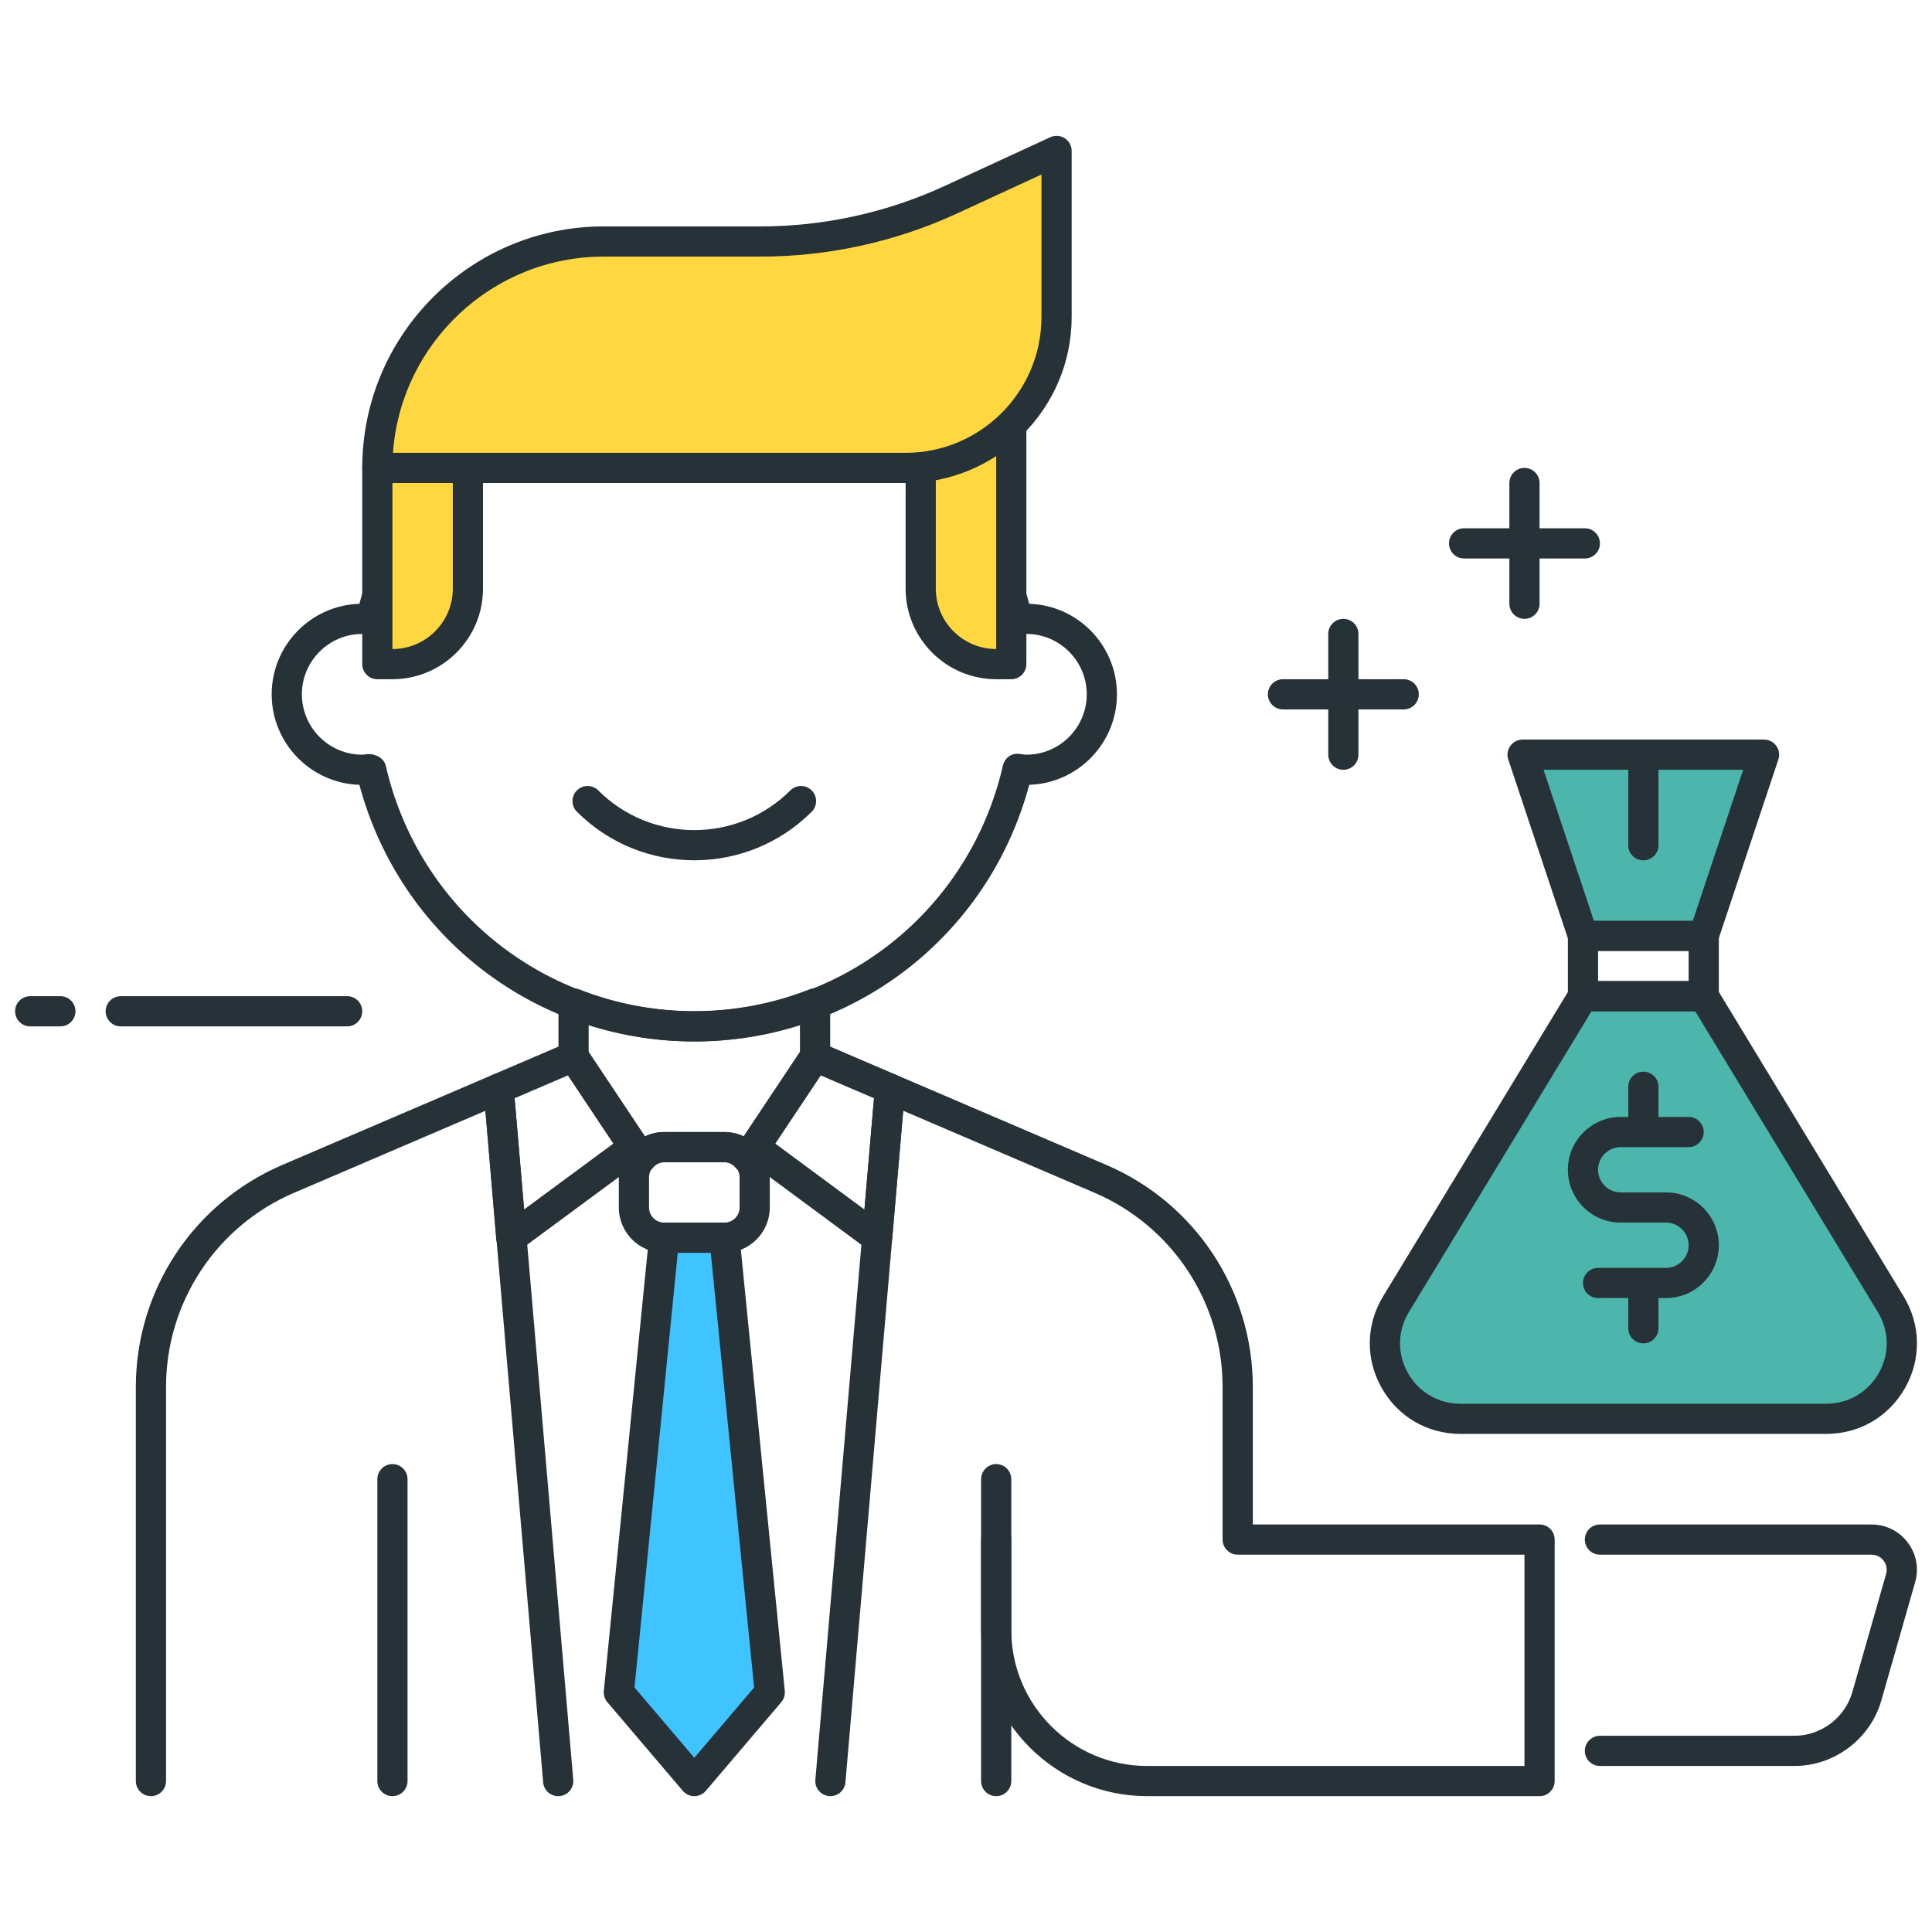 <?xml version="1.0" encoding="utf-8"?>
<!-- Generator: Adobe Illustrator 21.1.0, SVG Export Plug-In . SVG Version: 6.00 Build 0)  -->
<svg version="1.1" id="Layer_1" xmlns="http://www.w3.org/2000/svg" xmlns:xlink="http://www.w3.org/1999/xlink" x="0px" y="0px"
	 viewBox="0 0 64 64" style="enable-background:new 0 0 64 64;" xml:space="preserve">
<style type="text/css">
	.st0{fill:#263238;}
	.st1{fill:#FFD740;}
	.st2{fill:#40C4FF;}
	.st3{fill:#FF5252;}
	.st4{fill:#4DB6AC;}
	.st5{fill:#FFFFFF;}
	.st6{fill:#37474F;}
	.st7{fill:#4FC3F7;}
</style>
<g>
	<g>
		<path class="st0" d="M18.49,59.5c-0.257,0-0.475-0.196-0.497-0.457L16.08,36.796l-6.337,2.716C7.165,40.616,5.5,43.143,5.5,45.945
			V59c0,0.276-0.224,0.5-0.5,0.5S4.5,59.276,4.5,59V45.945c0-3.204,1.903-6.09,4.849-7.354l6.973-2.988
			c0.147-0.062,0.317-0.051,0.454,0.031c0.138,0.082,0.228,0.226,0.241,0.386l1.973,22.937c0.023,0.275-0.18,0.518-0.455,0.541
			C18.52,59.499,18.505,59.5,18.49,59.5z"/>
	</g>
	<g>
		<path class="st0" d="M27.509,59.5c-0.015,0-0.029-0.001-0.044-0.002c-0.275-0.023-0.479-0.266-0.455-0.541l1.974-22.937
			c0.014-0.16,0.104-0.304,0.241-0.386c0.138-0.081,0.307-0.093,0.454-0.031l6.973,2.988c2.945,1.264,4.849,4.149,4.849,7.354V50.5
			H51c0.276,0,0.5,0.224,0.5,0.5v8c0,0.276-0.224,0.5-0.5,0.5H38c-3.032,0-5.5-2.468-5.5-5.5v-3c0-0.276,0.224-0.5,0.5-0.5
			s0.5,0.224,0.5,0.5v3c0,2.481,2.019,4.5,4.5,4.5h12.5v-7H41c-0.276,0-0.5-0.224-0.5-0.5v-5.055c0-2.803-1.665-5.329-4.243-6.434
			l-6.337-2.716l-1.914,22.247C27.983,59.304,27.765,59.5,27.509,59.5z"/>
	</g>
	<g>
		<path class="st0" d="M59.439,58.5H53c-0.276,0-0.5-0.224-0.5-0.5s0.224-0.5,0.5-0.5h6.439c0.888,0,1.679-0.597,1.923-1.45
			l1.118-3.912c0.043-0.152,0.014-0.312-0.082-0.438c-0.095-0.127-0.241-0.199-0.399-0.199H53c-0.276,0-0.5-0.224-0.5-0.5
			s0.224-0.5,0.5-0.5h8.999c0.476,0,0.912,0.218,1.198,0.597s0.375,0.858,0.244,1.316l-1.118,3.912
			C61.958,57.605,60.771,58.5,59.439,58.5z"/>
	</g>
	<g>
		<path class="st4" d="M60.496,47H48.381c-1.949,0-3.149-2.131-2.137-3.797L52.439,33h4l6.194,10.203
			C63.645,44.869,62.445,47,60.496,47z"/>
		<path class="st0" d="M60.496,47.5H48.381c-1.099,0-2.076-0.571-2.614-1.528c-0.539-0.957-0.52-2.089,0.05-3.028l6.194-10.203
			c0.091-0.149,0.253-0.24,0.428-0.24h4c0.175,0,0.337,0.091,0.428,0.24l6.194,10.203c0.569,0.939,0.589,2.071,0.05,3.028
			C62.572,46.929,61.595,47.5,60.496,47.5z M52.72,33.5l-6.048,9.963c-0.381,0.626-0.393,1.38-0.034,2.019
			c0.359,0.638,1.011,1.019,1.743,1.019h12.115c0.732,0,1.384-0.381,1.743-1.019c0.358-0.639,0.347-1.393-0.034-2.019L56.157,33.5
			H52.72z"/>
	</g>
	<g>
		<path class="st0" d="M56.438,33.5h-4c-0.276,0-0.5-0.224-0.5-0.5v-2c0-0.276,0.224-0.5,0.5-0.5h4c0.276,0,0.5,0.224,0.5,0.5v2
			C56.938,33.276,56.715,33.5,56.438,33.5z M52.938,32.5h3v-1h-3V32.5z"/>
	</g>
	<g>
		<path class="st0" d="M55.188,43h-2.25c-0.276,0-0.5-0.224-0.5-0.5s0.224-0.5,0.5-0.5h2.25c0.413,0,0.75-0.337,0.75-0.75
			s-0.337-0.75-0.75-0.75h-1.5c-0.965,0-1.75-0.785-1.75-1.75S52.724,37,53.688,37h2.25c0.276,0,0.5,0.224,0.5,0.5
			s-0.224,0.5-0.5,0.5h-2.25c-0.413,0-0.75,0.337-0.75,0.75s0.337,0.75,0.75,0.75h1.5c0.965,0,1.75,0.785,1.75,1.75
			S56.153,43,55.188,43z"/>
	</g>
	<g>
		<path class="st0" d="M54.438,37.5c-0.276,0-0.5-0.224-0.5-0.5v-1c0-0.276,0.224-0.5,0.5-0.5s0.5,0.224,0.5,0.5v1
			C54.938,37.276,54.715,37.5,54.438,37.5z"/>
	</g>
	<g>
		<path class="st0" d="M54.438,44.5c-0.276,0-0.5-0.224-0.5-0.5v-1c0-0.276,0.224-0.5,0.5-0.5s0.5,0.224,0.5,0.5v1
			C54.938,44.276,54.715,44.5,54.438,44.5z"/>
	</g>
	<g>
		<polygon class="st4" points="56.439,31 52.439,31 50.439,25 58.439,25 		"/>
		<path class="st0" d="M56.438,31.5h-4c-0.215,0-0.406-0.138-0.475-0.342l-2-6c-0.051-0.152-0.025-0.32,0.069-0.45
			c0.094-0.131,0.244-0.208,0.405-0.208h8c0.161,0,0.312,0.077,0.405,0.208c0.095,0.13,0.12,0.298,0.069,0.45l-2,6
			C56.845,31.362,56.653,31.5,56.438,31.5z M52.799,30.5h3.279l1.667-5h-6.613L52.799,30.5z"/>
	</g>
	<g>
		<path class="st0" d="M54.438,28.5c-0.276,0-0.5-0.224-0.5-0.5v-3c0-0.276,0.224-0.5,0.5-0.5s0.5,0.224,0.5,0.5v3
			C54.938,28.276,54.715,28.5,54.438,28.5z"/>
	</g>
	<g>
		<path class="st0" d="M23,34.5c-5.244,0-9.746-3.475-11.095-8.502C10.295,25.948,9,24.622,9,23s1.295-2.948,2.905-2.998
			C13.254,14.975,17.756,11.5,23,11.5s9.746,3.475,11.095,8.502C35.705,20.052,37,21.378,37,23s-1.295,2.948-2.905,2.998
			C32.746,31.025,28.244,34.5,23,34.5z M12.224,24.979c0.239,0,0.5,0.15,0.553,0.379C13.878,30.152,18.082,33.5,23,33.5
			s9.122-3.348,10.224-8.142c0.057-0.248,0.282-0.421,0.548-0.384C33.901,24.992,33.95,25,34,25c1.103,0,2-0.897,2-2s-0.897-2-2-2
			c-0.046,0-0.091,0.008-0.135,0.014c-0.253,0.034-0.583-0.119-0.642-0.372C32.122,15.848,27.918,12.5,23,12.5
			s-9.122,3.348-10.224,8.142c-0.057,0.247-0.294,0.411-0.543,0.385C12.092,21.008,12.047,21,12,21c-1.103,0-2,0.897-2,2
			s0.897,2,2,2c0.051,0,0.101-0.009,0.149-0.016C12.174,24.981,12.198,24.979,12.224,24.979z"/>
	</g>
	<g>
		<path class="st1" d="M13,22h-0.5v-6.5h3v4C15.5,20.881,14.381,22,13,22z"/>
		<path class="st0" d="M13,22.5h-0.5c-0.276,0-0.5-0.224-0.5-0.5v-6.5c0-0.276,0.224-0.5,0.5-0.5h3c0.276,0,0.5,0.224,0.5,0.5v4
			C16,21.154,14.654,22.5,13,22.5z M13,21.5h0.01H13z M13,16v5.5c1.103,0,2-0.897,2-2V16H13z"/>
	</g>
	<g>
		<path class="st1" d="M30.5,15.45v4.05c0,1.381,1.119,2.5,2.5,2.5h0.5v-7.935C32.711,14.84,31.662,15.333,30.5,15.45z"/>
		<path class="st0" d="M33.5,22.5H33c-1.654,0-3-1.346-3-3v-4.05c0-0.257,0.194-0.472,0.45-0.497
			c1.029-0.104,1.988-0.546,2.699-1.244c0.145-0.142,0.359-0.183,0.544-0.104C33.879,13.683,34,13.864,34,14.065V22
			C34,22.276,33.776,22.5,33.5,22.5z M31,15.884V19.5c0,1.103,0.897,2,2,2v-6.401C32.398,15.484,31.718,15.753,31,15.884z"/>
	</g>
	<g>
		<path class="st0" d="M23,28.498c-1.408,0-2.816-0.536-3.889-1.608c-0.195-0.195-0.195-0.512,0-0.707s0.512-0.195,0.707,0
			c1.754,1.754,4.609,1.754,6.363,0c0.195-0.195,0.512-0.195,0.707,0s0.195,0.512,0,0.707C25.816,27.962,24.408,28.498,23,28.498z"
			/>
	</g>
	<g>
		<path class="st1" d="M30,15.5H12.5v0c0-4.142,3.358-7.5,7.5-7.5h5.205c2.171,0,4.315-0.471,6.286-1.381L35,5v5.5
			C35,13.262,32.761,15.5,30,15.5z"/>
		<path class="st0" d="M30,16H12.5c-0.276,0-0.5-0.224-0.5-0.5c0-4.411,3.589-8,8-8h5.205c2.085,0,4.186-0.462,6.076-1.335
			l3.509-1.619c0.156-0.07,0.336-0.06,0.479,0.033C35.413,4.671,35.5,4.829,35.5,5v5.5C35.5,13.532,33.032,16,30,16z M13.018,15H30
			c2.481,0,4.5-2.019,4.5-4.5V5.781l-2.799,1.292C29.68,8.007,27.434,8.5,25.205,8.5H20C16.309,8.5,13.275,11.373,13.018,15z"/>
	</g>
	<g>
		<polygon class="st2" points="25.5,56.063 23,59 20.5,56.063 22,41 24,41 		"/>
		<path class="st0" d="M23,59.5c-0.146,0-0.286-0.064-0.381-0.176l-2.5-2.938c-0.088-0.104-0.13-0.238-0.116-0.374l1.5-15.062
			c0.025-0.256,0.24-0.45,0.497-0.45h2c0.257,0,0.472,0.194,0.497,0.45l1.5,15.062c0.014,0.136-0.028,0.271-0.116,0.374l-2.5,2.938
			C23.286,59.436,23.146,59.5,23,59.5z M21.019,55.9L23,58.229l1.981-2.328l-1.435-14.4h-1.094L21.019,55.9z"/>
	</g>
	<g>
		<path class="st0" d="M13,59.5c-0.276,0-0.5-0.224-0.5-0.5V49c0-0.276,0.224-0.5,0.5-0.5s0.5,0.224,0.5,0.5v10
			C13.5,59.276,13.276,59.5,13,59.5z"/>
	</g>
	<g>
		<path class="st0" d="M33,59.5c-0.276,0-0.5-0.224-0.5-0.5V49c0-0.276,0.224-0.5,0.5-0.5s0.5,0.224,0.5,0.5v10
			C33.5,59.276,33.276,59.5,33,59.5z"/>
	</g>
	<g>
		<path class="st0" d="M16.935,41.5c-0.07,0-0.141-0.015-0.206-0.045c-0.165-0.074-0.277-0.232-0.292-0.413l-0.416-4.937
			c-0.019-0.215,0.104-0.417,0.301-0.502l2.481-1.063c0.224-0.093,0.48-0.018,0.613,0.183l2,3c0.148,0.222,0.096,0.521-0.119,0.68
			l-4.065,3C17.144,41.467,17.04,41.5,16.935,41.5z M17.047,36.381l0.311,3.686l2.962-2.186l-1.505-2.258L17.047,36.381z"/>
	</g>
	<g>
		<path class="st0" d="M29.057,41.5c-0.105,0-0.21-0.033-0.297-0.098l-4.057-3c-0.215-0.159-0.267-0.458-0.119-0.68l2-3
			c0.134-0.2,0.39-0.276,0.613-0.183l2.481,1.063c0.198,0.085,0.319,0.288,0.301,0.503l-0.425,4.937
			c-0.016,0.181-0.127,0.338-0.292,0.413C29.196,41.485,29.127,41.5,29.057,41.5z M25.68,37.881l2.955,2.186l0.317-3.686
			l-1.767-0.758L25.68,37.881z"/>
	</g>
	<g>
		<path class="st0" d="M24,41.5h-2c-0.827,0-1.5-0.673-1.5-1.5v-1c0-0.827,0.673-1.5,1.5-1.5h2c0.827,0,1.5,0.673,1.5,1.5v1
			C25.5,40.827,24.827,41.5,24,41.5z M22,38.5c-0.275,0-0.5,0.225-0.5,0.5v1c0,0.275,0.225,0.5,0.5,0.5h2c0.275,0,0.5-0.225,0.5-0.5
			v-1c0-0.275-0.225-0.5-0.5-0.5H22z"/>
	</g>
	<g>
		<path class="st0" d="M21.244,38.866c-0.009,0-0.019,0-0.027-0.001c-0.157-0.009-0.302-0.091-0.389-0.222l-2.244-3.366
			C18.529,35.195,18.5,35.099,18.5,35v-1.761c0-0.165,0.082-0.32,0.219-0.413c0.137-0.094,0.312-0.111,0.464-0.053
			c2.457,0.965,5.178,0.965,7.635,0c0.152-0.059,0.328-0.041,0.464,0.053c0.137,0.093,0.219,0.248,0.219,0.413V35
			c0,0.099-0.029,0.195-0.084,0.277l-2.244,3.366c-0.088,0.131-0.231,0.214-0.389,0.222c-0.179,0.014-0.31-0.058-0.411-0.179
			C24.313,38.617,24.188,38.5,24,38.5h-2c-0.188,0-0.314,0.117-0.373,0.188C21.532,38.801,21.392,38.866,21.244,38.866z
			 M19.5,34.849l1.866,2.799C21.563,37.552,21.779,37.5,22,37.5h2c0.221,0,0.438,0.052,0.634,0.147l1.866-2.799v-0.9
			c-2.271,0.732-4.729,0.732-7,0V34.849z"/>
	</g>
	<g>
		<path class="st0" d="M11.5,34H4c-0.276,0-0.5-0.224-0.5-0.5S3.724,33,4,33h7.5c0.276,0,0.5,0.224,0.5,0.5S11.776,34,11.5,34z"/>
	</g>
	<g>
		<path class="st0" d="M2,34H1c-0.276,0-0.5-0.224-0.5-0.5S0.724,33,1,33h1c0.276,0,0.5,0.224,0.5,0.5S2.276,34,2,34z"/>
	</g>
	<g>
		<path class="st0" d="M52.5,18.5h-4c-0.276,0-0.5-0.224-0.5-0.5s0.224-0.5,0.5-0.5h4c0.276,0,0.5,0.224,0.5,0.5
			S52.776,18.5,52.5,18.5z"/>
	</g>
	<g>
		<path class="st0" d="M50.5,20.5c-0.276,0-0.5-0.224-0.5-0.5v-4c0-0.276,0.224-0.5,0.5-0.5S51,15.724,51,16v4
			C51,20.276,50.776,20.5,50.5,20.5z"/>
	</g>
	<g>
		<path class="st0" d="M46.5,23.5h-4c-0.276,0-0.5-0.224-0.5-0.5s0.224-0.5,0.5-0.5h4c0.276,0,0.5,0.224,0.5,0.5
			S46.776,23.5,46.5,23.5z"/>
	</g>
	<g>
		<path class="st0" d="M44.5,25.5c-0.276,0-0.5-0.224-0.5-0.5v-4c0-0.276,0.224-0.5,0.5-0.5S45,20.724,45,21v4
			C45,25.276,44.776,25.5,44.5,25.5z"/>
	</g>
</g>
</svg>

